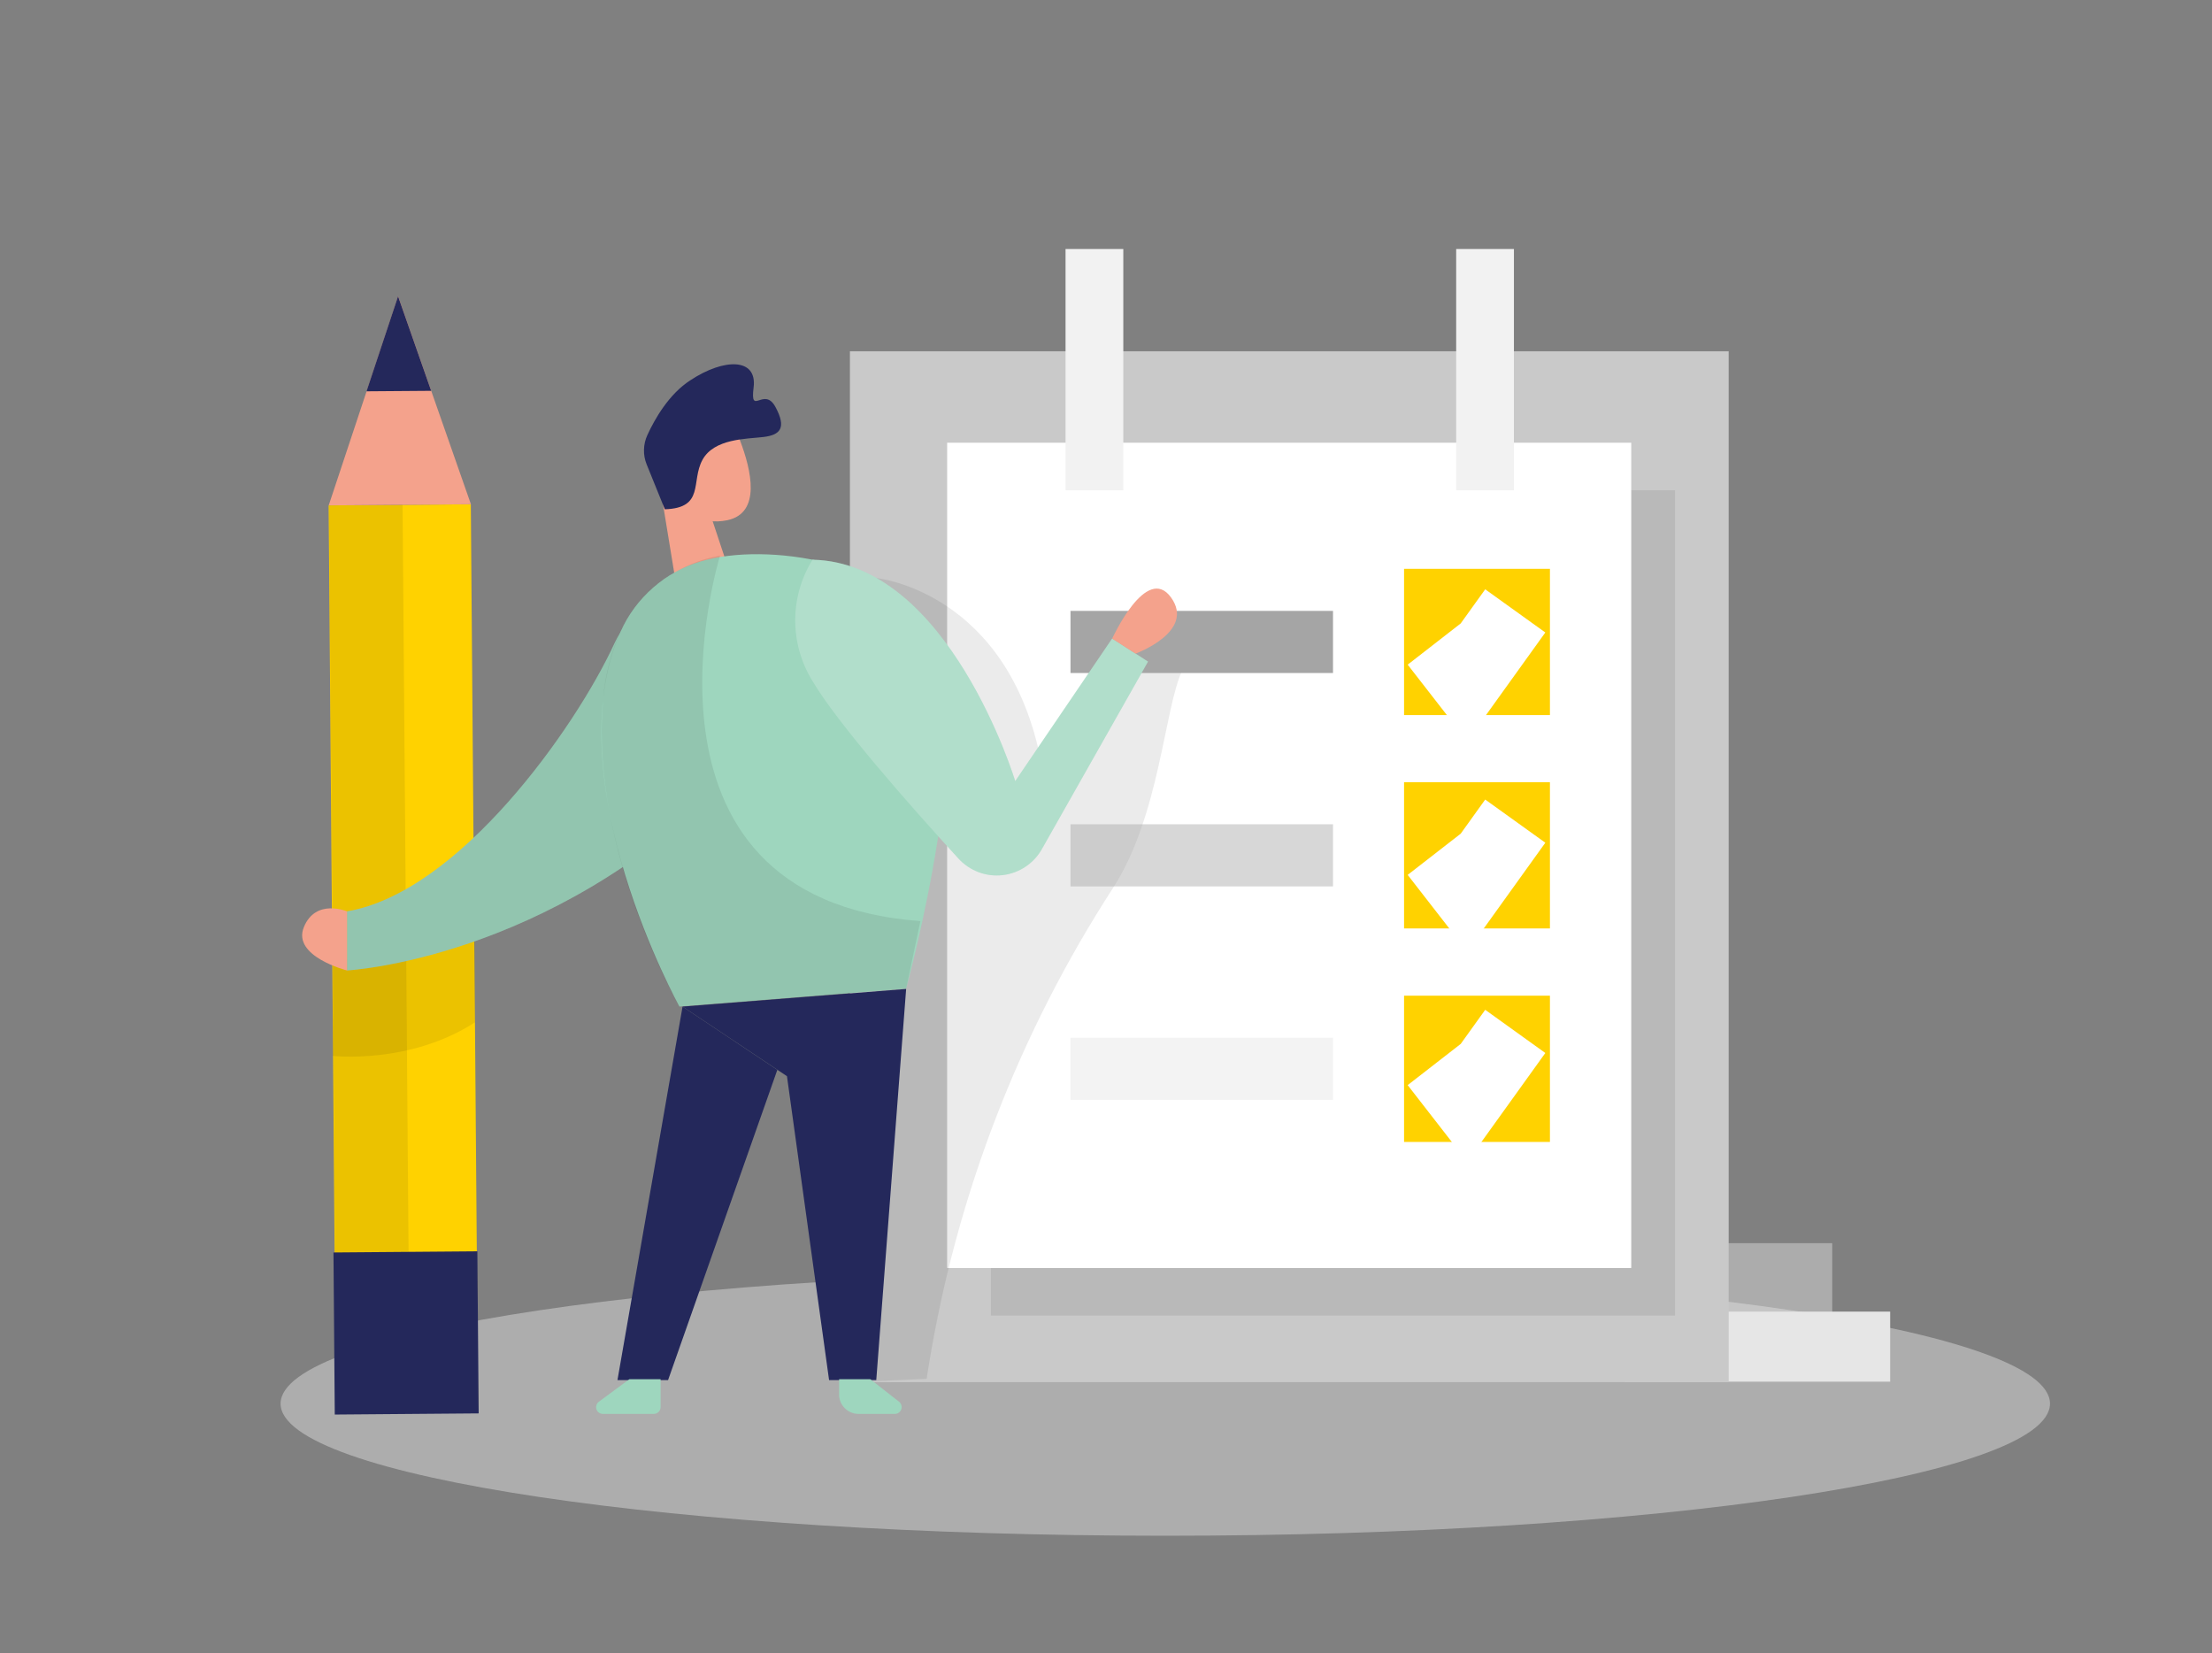 <svg width="91" height="68" viewBox="0 0 91 68" fill="none" xmlns="http://www.w3.org/2000/svg">
<rect x="0" y="0" width="91" height="68" fill="#808080" stroke="none"/>
<g id="Checklist_Two Color 1">
<path id="Vector" opacity="0.45" d="M47.939 63.172C68.04 63.172 84.335 60.739 84.335 57.738C84.335 54.737 68.04 52.305 47.939 52.305C27.838 52.305 11.543 54.737 11.543 57.738C11.543 60.739 27.838 63.172 47.939 63.172Z" fill="#E6E6E6"/>
<path id="Vector_2" d="M19.369 20.742L13.52 20.789L13.817 57.935L19.667 57.888L19.369 20.742Z" fill="#FFD200"/>
<path id="Vector_3" d="M13.523 20.788L16.379 12.188L19.373 20.741L13.523 20.788Z" fill="#F4A28C"/>
<path id="Vector_4" d="M15.078 16.096L17.738 16.076L16.376 12.188L15.078 16.096Z" fill="#24285B"/>
<path id="Vector_5" opacity="0.08" d="M16.561 20.765L13.535 20.789L13.833 57.935L16.859 57.91L16.561 20.765Z" fill="black"/>
<path id="Vector_6" d="M77.76 53.953H66.848V56.834H77.76V53.953Z" fill="#E6E6E6"/>
<path id="Vector_7" opacity="0.43" d="M75.377 51.137H64.465V54.017H75.377V51.137Z" fill="#E6E6E6"/>
<path id="Vector_8" opacity="0.08" d="M13.688 39.717V43.434C13.688 43.434 16.867 43.79 19.538 42.053V38.713L17.24 38.262L13.688 39.717Z" fill="black"/>
<path id="Vector_9" d="M71.116 14.449H34.965V56.854H71.116V14.449Z" fill="#C9C9C9"/>
<path id="Vector_10" opacity="0.08" d="M68.909 20.168H40.766V54.116H68.909V20.168Z" fill="black"/>
<path id="Vector_11" d="M67.108 18.211H38.965V52.159H67.108V18.211Z" fill="white"/>
<path id="Vector_12" opacity="0.08" d="M36.048 23.777C36.048 23.777 41.495 24.303 42.845 31.408L47.219 25.543C47.219 25.543 49.764 25.234 48.639 27.573C47.901 29.112 47.721 33.542 45.782 36.539C41.935 42.475 39.359 49.146 38.215 56.131L38.12 56.718L35.477 56.837L36.208 35.168L36.048 23.777Z" fill="black"/>
<path id="Vector_13" d="M46.212 10.242H43.836V20.167H46.212V10.242Z" fill="#F2F2F2"/>
<path id="Vector_14" d="M62.282 10.242H59.906V20.167H62.282V10.242Z" fill="#F2F2F2"/>
<path id="Vector_15" d="M63.763 23.398H57.762V29.414H63.763V23.398Z" fill="#FFD200"/>
<path id="Vector_16" d="M63.763 32.176H57.762V38.191H63.763V32.176Z" fill="#FFD200"/>
<path id="Vector_17" d="M63.763 40.957H57.762V46.973H63.763V40.957Z" fill="#FFD200"/>
<path id="Vector_18" d="M25.274 26.473C23.674 29.942 18.893 36.709 14.273 37.489V39.92C14.273 39.92 22.549 39.49 29.832 32.197C32.863 29.157 32.811 27.057 31.72 25.64C29.99 23.401 26.457 23.904 25.274 26.473Z" fill="#9ED6BE"/>
<path id="Vector_19" opacity="0.08" d="M25.274 26.473C23.674 29.942 18.893 36.709 14.273 37.489V39.92C14.273 39.92 22.549 39.49 29.832 32.197C32.863 29.157 32.811 27.057 31.72 25.64C29.99 23.401 26.457 23.904 25.274 26.473Z" fill="black"/>
<path id="Vector_20" d="M54.839 25.129H44.039V27.684H54.839V25.129Z" fill="#A5A5A5"/>
<path id="Vector_21" opacity="0.44" d="M54.839 33.906H44.039V36.462H54.839V33.906Z" fill="#A5A5A5"/>
<path id="Vector_22" opacity="0.13" d="M54.839 42.688H44.039V45.243H54.839V42.688Z" fill="#A5A5A5"/>
<path id="Vector_23" d="M59.113 26.406L60.312 27.948L62.337 25.129" stroke="white" stroke-width="3.045" stroke-miterlimit="10"/>
<path id="Vector_24" d="M59.113 35.054L60.312 36.597L62.337 33.777" stroke="white" stroke-width="3.045" stroke-miterlimit="10"/>
<path id="Vector_25" d="M59.113 43.702L60.312 45.245L62.337 42.426" stroke="white" stroke-width="3.045" stroke-miterlimit="10"/>
<path id="Vector_26" d="M29.107 20.806L29.968 23.396L27.923 24.7L27.188 20.211L29.107 20.806Z" fill="#F4A28C"/>
<path id="Vector_27" d="M27.818 17.552C28.009 17.364 28.244 17.226 28.502 17.152C28.76 17.078 29.032 17.07 29.294 17.128C29.556 17.186 29.799 17.309 30.001 17.486C30.203 17.662 30.359 17.887 30.452 18.139C30.902 19.33 31.328 21.096 29.926 21.398C27.779 21.849 27.098 19.093 27.098 19.093C27.181 18.52 27.432 17.984 27.818 17.552Z" fill="#F4A28C"/>
<path id="Vector_28" d="M27.814 19.294C27.814 19.294 27.349 18.903 27.139 19.458C26.93 20.013 27.749 20.279 27.994 19.999C28.24 19.72 27.814 19.294 27.814 19.294Z" fill="#F4A28C"/>
<path id="Vector_29" d="M25.538 25.966C25.847 25.28 26.299 24.669 26.865 24.174C27.431 23.679 28.096 23.312 28.816 23.097C31.595 22.261 36.709 23.176 38.266 25.782C40.401 29.348 37.276 40.668 37.276 40.668L27.952 41.404C27.952 41.404 22.806 32.117 25.538 25.966Z" fill="#9ED6BE"/>
<path id="Vector_30" d="M37.278 40.68L36.049 56.769H34.108L32.375 44.268L28.082 41.406L37.278 40.68Z" fill="#24285B"/>
<path id="Vector_31" d="M28.08 41.406L25.402 56.769H27.484L31.979 44.007L28.08 41.406Z" fill="#24285B"/>
<path id="Vector_32" opacity="0.08" d="M29.622 22.855C29.622 22.855 25.25 36.955 37.864 37.889L37.276 40.679L27.95 41.405C27.95 41.405 24.305 35.035 24.8 28.954C24.8 28.954 24.879 25.357 27.403 23.767C28.07 23.308 28.826 22.998 29.622 22.855Z" fill="black"/>
<path id="Vector_33" d="M25.892 56.734L24.636 57.659C24.589 57.694 24.554 57.742 24.537 57.798C24.519 57.854 24.519 57.914 24.537 57.969C24.555 58.025 24.591 58.073 24.638 58.107C24.685 58.141 24.742 58.16 24.8 58.16H26.902C26.975 58.159 27.044 58.13 27.096 58.078C27.147 58.026 27.176 57.956 27.176 57.883V56.734H25.892Z" fill="#9ED6BE"/>
<path id="Vector_34" d="M35.804 56.734L36.986 57.659C37.032 57.695 37.065 57.745 37.082 57.801C37.099 57.857 37.097 57.917 37.078 57.972C37.059 58.027 37.023 58.075 36.975 58.109C36.928 58.142 36.871 58.16 36.812 58.16H35.318C35.213 58.16 35.109 58.139 35.013 58.099C34.916 58.059 34.828 58 34.754 57.925C34.679 57.851 34.62 57.763 34.58 57.666C34.54 57.568 34.52 57.464 34.52 57.359V56.734H35.804Z" fill="#9ED6BE"/>
<path id="Vector_35" d="M33.427 23.023C32.962 23.772 32.715 24.637 32.715 25.519C32.715 26.401 32.962 27.266 33.427 28.015C34.444 29.738 37.398 33.097 39.423 35.309C39.652 35.562 39.938 35.756 40.256 35.876C40.575 35.996 40.917 36.037 41.255 35.997C41.593 35.957 41.917 35.837 42.199 35.646C42.481 35.456 42.714 35.2 42.877 34.901L47.229 27.214L45.753 26.265L41.766 32.129C41.766 32.129 39.036 23.136 33.427 23.023Z" fill="#9ED6BE"/>
<path id="Vector_36" opacity="0.2" d="M33.427 23.023C32.962 23.772 32.715 24.637 32.715 25.519C32.715 26.401 32.962 27.266 33.427 28.015C34.444 29.738 37.398 33.097 39.423 35.309C39.652 35.562 39.938 35.756 40.256 35.876C40.575 35.996 40.917 36.037 41.255 35.997C41.593 35.957 41.917 35.837 42.199 35.646C42.481 35.456 42.714 35.2 42.877 34.901L47.229 27.214L45.753 26.265L41.766 32.129C41.766 32.129 39.036 23.136 33.427 23.023Z" fill="white"/>
<path id="Vector_37" d="M46.715 26.887C46.715 26.887 49.19 25.985 48.177 24.578C47.165 23.17 45.754 26.269 45.754 26.269L46.715 26.887Z" fill="#F4A28C"/>
<path id="Vector_38" d="M27.351 20.949L26.602 19.1C26.524 18.907 26.487 18.701 26.493 18.494C26.498 18.287 26.546 18.083 26.633 17.895C26.937 17.232 27.518 16.21 28.404 15.64C29.795 14.724 31.156 14.719 31.003 15.935C30.85 17.151 31.435 15.872 31.903 16.743C32.371 17.613 32.09 17.895 31.403 17.976C30.717 18.058 29.378 18.033 28.897 18.919C28.415 19.806 29 20.895 27.351 20.949Z" fill="#24285B"/>
<path id="Vector_39" d="M14.276 37.489C14.276 37.489 12.987 36.939 12.499 38.141C12.01 39.343 14.276 39.92 14.276 39.92V37.489Z" fill="#F4A28C"/>
<path id="Vector_40" d="M19.638 51.472L13.719 51.52L13.772 58.187L19.692 58.139L19.638 51.472Z" fill="#24285B"/>
</g>
</svg>
